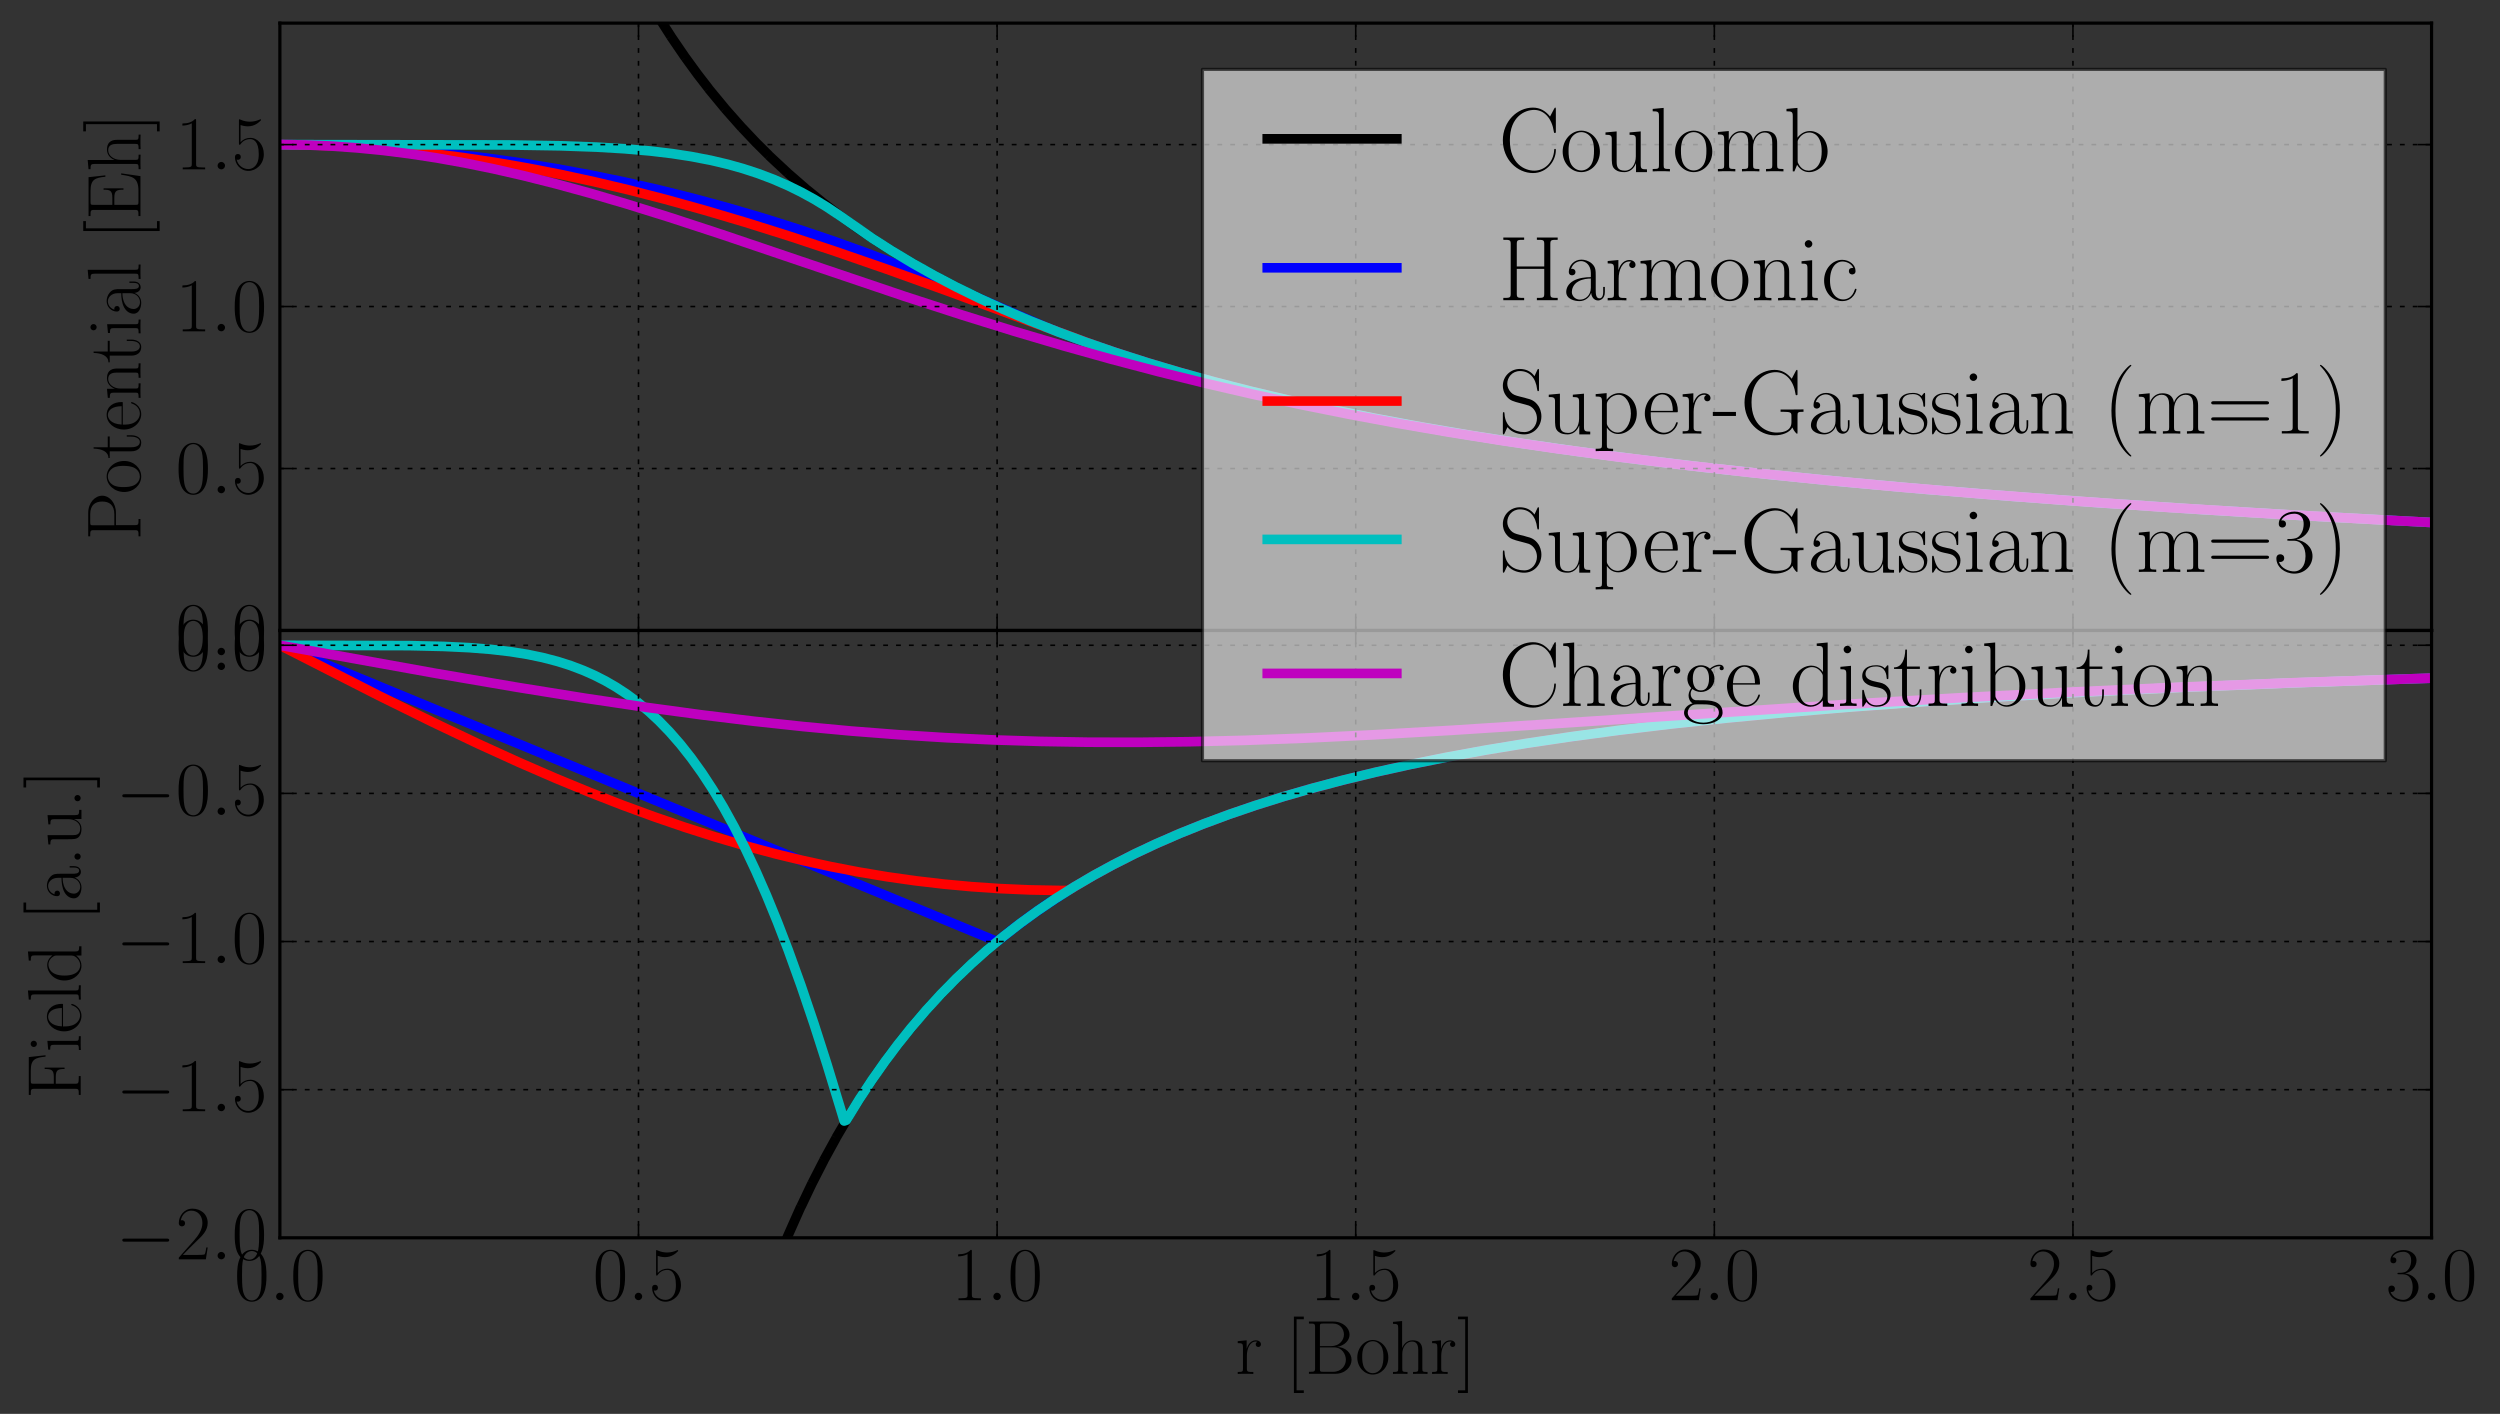 <?xml version="1.0" encoding="utf-8" standalone="no"?>
<!DOCTYPE svg PUBLIC "-//W3C//DTD SVG 1.1//EN"
  "http://www.w3.org/Graphics/SVG/1.1/DTD/svg11.dtd">
<!-- Created with matplotlib (http://matplotlib.org/) -->
<svg height="440pt" version="1.1" viewBox="0 0 778 440" width="778pt" xmlns="http://www.w3.org/2000/svg" xmlns:xlink="http://www.w3.org/1999/xlink">
 <rect x="0" y="0" width="778" height="440" fill="#333333" stroke="none"/>
 <defs>
  <style type="text/css">
*{stroke-linecap:square;stroke-linejoin:round;}
  </style>
 </defs>
 <g id="figure_1">
  <g id="patch_1">
   <path d="
M0 440.682
L778.118 440.682
L778.118 0
L0 0
z
" style="fill:none;opacity:0.0;"/>
  </g>
  <g id="axes_1">
   <g id="patch_2">
    <path d="
M87.101 385.2
L756.701 385.2
L756.701 196.2
L87.101 196.2
z
" style="fill:none;opacity:0.0;"/>
   </g>
   <g id="line2d_1">
    <path clip-path="url(#p551950eefe)" d="
M225.188 441.682
L228.528 430.441
L231.879 419.933
L235.23 410.13
L238.582 400.97
L241.933 392.399
L245.285 384.367
L248.636 376.83
L252.657 368.382
L256.679 360.528
L260.701 353.214
L264.722 346.39
L268.744 340.015
L272.766 334.05
L276.787 328.46
L280.809 323.215
L285.501 317.494
L290.193 312.165
L294.884 307.193
L299.576 302.546
L304.268 298.198
L308.96 294.122
L314.322 289.77
L319.684 285.715
L325.047 281.932
L331.079 277.97
L337.112 274.291
L343.144 270.87
L349.847 267.341
L356.549 264.072
L363.252 261.038
L370.625 257.946
L377.998 255.087
L386.041 252.205
L394.755 249.335
L403.468 246.699
L412.852 244.093
L422.906 241.54
L433.63 239.058
L445.025 236.662
L457.09 234.362
L469.825 232.166
L483.23 230.08
L497.976 228.016
L513.393 226.084
L530.149 224.209
L548.247 222.408
L567.684 220.696
L589.133 219.033
L612.592 217.443
L638.063 215.94
L666.214 214.505
L697.717 213.128
L732.571 211.834
L756.701 211.054
L756.701 211.054" style="fill:none;stroke:#000000;stroke-dasharray:1,3;stroke-dashoffset:0.0;stroke-linecap:butt;stroke-width:3;"/>
   </g>
   <g id="line2d_2">
    <path clip-path="url(#p551950eefe)" d="
M87.101 200.81
L310.301 293.005
L315.663 288.73
L321.025 284.745
L326.387 281.025
L332.42 277.129
L338.452 273.51
L344.484 270.142
L351.187 266.667
L357.89 263.447
L365.263 260.171
L372.636 257.145
L380.679 254.1
L388.722 251.296
L397.436 248.5
L406.149 245.931
L415.533 243.39
L425.587 240.898
L436.311 238.473
L447.706 236.131
L459.771 233.881
L472.506 231.731
L486.582 229.591
L501.328 227.578
L517.414 225.614
L534.841 223.721
L553.609 221.914
L573.717 220.206
L595.836 218.556
L619.965 216.985
L646.106 215.508
L674.928 214.102
L707.101 212.758
L743.295 211.476
L756.701 211.054
L756.701 211.054" style="fill:none;stroke:#0000ff;stroke-width:3;"/>
   </g>
   <g id="line2d_3">
    <path clip-path="url(#p551950eefe)" d="
M87.101 200.81
L117.933 216.498
L134.69 224.761
L148.766 231.451
L161.501 237.251
L172.895 242.2
L183.62 246.623
L193.674 250.545
L203.728 254.232
L213.112 257.448
L222.495 260.439
L231.879 263.194
L241.263 265.707
L249.976 267.819
L258.69 269.716
L267.403 271.394
L276.117 272.853
L284.83 274.093
L293.544 275.117
L302.257 275.925
L310.971 276.523
L320.355 276.935
L329.739 277.113
L332.42 277.122
L339.793 272.74
L345.825 269.425
L352.528 266.003
L359.23 262.831
L366.603 259.603
L373.976 256.619
L382.02 253.617
L390.063 250.85
L398.776 248.091
L408.16 245.368
L417.544 242.873
L427.598 240.426
L438.322 238.043
L449.717 235.74
L461.782 233.527
L474.517 231.411
L488.593 229.303
L503.338 227.32
L519.425 225.384
L536.852 223.516
L555.62 221.734
L575.728 220.047
L597.847 218.417
L621.976 216.864
L648.787 215.368
L678.279 213.952
L711.122 212.605
L747.317 211.347
L756.701 211.054
L756.701 211.054" style="fill:none;stroke:#ff0000;stroke-width:3;"/>
   </g>
   <g id="line2d_4">
    <path clip-path="url(#p551950eefe)" d="
M87.101 200.81
L127.317 200.92
L138.041 201.169
L146.085 201.556
L152.787 202.088
L158.82 202.793
L164.182 203.653
L168.874 204.628
L173.566 205.854
L177.587 207.136
L181.609 208.665
L184.96 210.152
L188.312 211.853
L191.663 213.789
L195.014 215.983
L198.366 218.459
L201.717 221.239
L205.068 224.349
L208.42 227.812
L211.771 231.655
L215.122 235.901
L218.474 240.575
L221.825 245.699
L225.176 251.296
L228.528 257.384
L231.879 263.98
L235.23 271.097
L238.582 278.745
L241.933 286.928
L245.285 295.643
L249.306 306.791
L253.328 318.662
L257.349 331.207
L262.041 346.596
L262.712 348.853
L263.382 348.613
L267.403 342.093
L271.425 335.995
L275.447 330.284
L279.468 324.927
L283.49 319.896
L288.182 314.403
L292.874 309.282
L297.566 304.5
L302.257 300.027
L306.949 295.837
L312.312 291.366
L317.674 287.203
L323.036 283.321
L328.398 279.694
L334.43 275.893
L340.463 272.36
L346.495 269.071
L353.198 265.675
L359.901 262.527
L367.274 259.322
L374.647 256.359
L382.69 253.377
L390.733 250.629
L399.447 247.888
L408.83 245.182
L418.214 242.703
L428.268 240.27
L438.993 237.902
L450.387 235.611
L462.452 233.41
L475.187 231.305
L489.263 229.208
L504.009 227.235
L520.095 225.308
L537.522 223.449
L556.29 221.674
L576.398 219.994
L598.517 218.371
L622.647 216.824
L649.457 215.333
L678.949 213.922
L711.792 212.579
L747.987 211.326
L756.701 211.054
L756.701 211.054" style="fill:none;stroke:#00bfbf;stroke-width:3;"/>
   </g>
   <g id="line2d_5">
    <path clip-path="url(#p551950eefe)" d="
M87.101 200.81
L135.36 209.506
L160.83 213.867
L182.279 217.316
L201.047 220.11
L218.474 222.479
L234.56 224.445
L249.976 226.108
L264.722 227.483
L279.468 228.635
L294.214 229.559
L308.96 230.254
L323.706 230.722
L338.452 230.972
L353.868 231.01
L369.955 230.826
L387.382 230.396
L406.149 229.7
L426.928 228.7
L451.728 227.274
L485.241 225.101
L575.057 219.172
L610.582 217.113
L644.765 215.356
L679.619 213.789
L715.814 212.385
L755.36 211.078
L756.701 211.037
L756.701 211.037" style="fill:none;stroke:#bf00bf;stroke-width:3;"/>
   </g>
   <g id="matplotlib.axis_1">
    <g id="xtick_1">
     <g id="line2d_6">
      <path clip-path="url(#p551950eefe)" d="
M87.101 385.2
L87.101 196.2" style="fill:none;stroke:#000000;stroke-dasharray:1,3;stroke-dashoffset:0.0;stroke-linecap:butt;stroke-width:0.5;"/>
     </g>
     <g id="line2d_7">
      <defs>
       <path d="
M0 0
L0 -4" id="mcb557df647" style="stroke:#000000;stroke-linecap:butt;stroke-width:0.5;"/>
      </defs>
      <g>
       <use style="stroke:#000000;stroke-linecap:butt;stroke-width:0.5;" x="87.101" xlink:href="#mcb557df647" y="385.2"/>
      </g>
     </g>
     <g id="line2d_8">
      <defs>
       <path d="
M0 0
L0 4" id="mdad270ee8e" style="stroke:#000000;stroke-linecap:butt;stroke-width:0.5;"/>
      </defs>
      <g>
       <use style="stroke:#000000;stroke-linecap:butt;stroke-width:0.5;" x="87.101" xlink:href="#mdad270ee8e" y="196.2"/>
      </g>
     </g>
     <g id="text_1">
      <!-- $0.0$ -->
      <defs>
       <path d="
M42 31.641
C42 37.75 41.906 48.125 37.703 56.109
C34 63.109 28.094 65.594 22.906 65.594
C18.094 65.594 12 63.406 8.203 56.203
C4.203 48.719 3.797 39.438 3.797 31.641
C3.797 25.953 3.906 17.281 7 9.672
C11.297 -0.609 19 -2 22.906 -2
C27.5 -2 34.5 -0.109 38.594 9.375
C41.594 16.281 42 24.359 42 31.641
M22.906 -0.406
C16.5 -0.406 12.703 5.078 11.297 12.688
C10.203 18.562 10.203 27.156 10.203 32.75
C10.203 40.438 10.203 46.828 11.5 52.922
C13.406 61.391 19 64 22.906 64
C27 64 32.297 61.297 34.203 53.125
C35.5 47.438 35.594 40.734 35.594 32.75
C35.594 26.25 35.594 18.266 34.406 12.375
C32.297 1.484 26.406 -0.406 22.906 -0.406" id="CMR17-48"/>
       <path d="
M18.406 4.797
C18.406 7.688 16 9.672 13.594 9.672
C10.703 9.672 8.703 7.281 8.703 4.891
C8.703 2 11.094 0 13.5 0
C16.406 0 18.406 2.391 18.406 4.797" id="CMMI12-58"/>
      </defs>
      <g transform="translate(72.883 404.613)scale(0.24 -0.24)">
       <use transform="scale(0.996)" xlink:href="#CMR17-48"/>
       <use transform="translate(45.69 0.0)scale(0.996)" xlink:href="#CMMI12-58"/>
       <use transform="translate(72.788 0.0)scale(0.996)" xlink:href="#CMR17-48"/>
      </g>
     </g>
    </g>
    <g id="xtick_2">
     <g id="line2d_9">
      <path clip-path="url(#p551950eefe)" d="
M198.701 385.2
L198.701 196.2" style="fill:none;stroke:#000000;stroke-dasharray:1,3;stroke-dashoffset:0.0;stroke-linecap:butt;stroke-width:0.5;"/>
     </g>
     <g id="line2d_10">
      <g>
       <use style="stroke:#000000;stroke-linecap:butt;stroke-width:0.5;" x="198.701" xlink:href="#mcb557df647" y="385.2"/>
      </g>
     </g>
     <g id="line2d_11">
      <g>
       <use style="stroke:#000000;stroke-linecap:butt;stroke-width:0.5;" x="198.701" xlink:href="#mdad270ee8e" y="196.2"/>
      </g>
     </g>
     <g id="text_2">
      <!-- $0.5$ -->
      <defs>
       <path d="
M11.406 57.688
C12.406 57.281 16.5 56 20.703 56
C30 56 35.094 61.016 38 63.922
C38 64.734 38 65.25 37.406 65.25
C37.297 65.25 37.094 65.25 36.297 64.828
C32.797 63.312 28.703 62.078 23.703 62.078
C20.703 62.078 16.203 62.5 11.297 64.734
C10.203 65.25 10 65.25 9.906 65.25
C9.406 65.25 9.297 65.141 9.297 63.156
L9.297 34.281
C9.297 32.5 9.297 32 10.297 32
C10.797 32 11 32.203 11.5 32.906
C14.703 37.484 19.094 39.406 24.094 39.406
C27.594 39.406 35.094 37.219 35.094 20.141
C35.094 16.953 35.094 11.172 32.094 6.578
C29.594 2.484 25.703 0.391 21.406 0.391
C14.797 0.391 8.094 5 6.297 12.719
C6.703 12.609 7.5 12.422 7.906 12.422
C9.203 12.422 11.703 13.125 11.703 16.219
C11.703 18.906 9.797 20 7.906 20
C5.594 20 4.094 18.594 4.094 15.797
C4.094 7.094 11 -2 21.594 -2
C31.906 -2 41.703 6.875 41.703 19.75
C41.703 31.719 33.906 41 24.203 41
C19.094 41 14.797 39.094 11.406 35.453
z
" id="CMR17-53"/>
      </defs>
      <g transform="translate(184.483 404.613)scale(0.24 -0.24)">
       <use transform="scale(0.996)" xlink:href="#CMR17-48"/>
       <use transform="translate(45.69 0.0)scale(0.996)" xlink:href="#CMMI12-58"/>
       <use transform="translate(72.788 0.0)scale(0.996)" xlink:href="#CMR17-53"/>
      </g>
     </g>
    </g>
    <g id="xtick_3">
     <g id="line2d_12">
      <path clip-path="url(#p551950eefe)" d="
M310.301 385.2
L310.301 196.2" style="fill:none;stroke:#000000;stroke-dasharray:1,3;stroke-dashoffset:0.0;stroke-linecap:butt;stroke-width:0.5;"/>
     </g>
     <g id="line2d_13">
      <g>
       <use style="stroke:#000000;stroke-linecap:butt;stroke-width:0.5;" x="310.301" xlink:href="#mcb557df647" y="385.2"/>
      </g>
     </g>
     <g id="line2d_14">
      <g>
       <use style="stroke:#000000;stroke-linecap:butt;stroke-width:0.5;" x="310.301" xlink:href="#mdad270ee8e" y="196.2"/>
      </g>
     </g>
     <g id="text_3">
      <!-- $1.0$ -->
      <defs>
       <path d="
M26.594 63.312
C26.594 65.406 26.5 65.5 25.094 65.5
C21.203 61.188 15.297 59.797 9.703 59.797
C9.406 59.797 8.906 59.797 8.797 59.5
C8.703 59.297 8.703 59.094 8.703 57
C11.797 57 17 57.594 21 59.984
L21 7.203
C21 3.688 20.797 2.5 12.203 2.5
L9.203 2.5
L9.203 0
C14 0 19 0 23.797 0
C28.594 0 33.594 0 38.406 0
L38.406 2.5
L35.406 2.5
C26.797 2.5 26.594 3.594 26.594 7.156
z
" id="CMR17-49"/>
      </defs>
      <g transform="translate(296.083 404.613)scale(0.24 -0.24)">
       <use transform="scale(0.996)" xlink:href="#CMR17-49"/>
       <use transform="translate(45.69 0.0)scale(0.996)" xlink:href="#CMMI12-58"/>
       <use transform="translate(72.788 0.0)scale(0.996)" xlink:href="#CMR17-48"/>
      </g>
     </g>
    </g>
    <g id="xtick_4">
     <g id="line2d_15">
      <path clip-path="url(#p551950eefe)" d="
M421.901 385.2
L421.901 196.2" style="fill:none;stroke:#000000;stroke-dasharray:1,3;stroke-dashoffset:0.0;stroke-linecap:butt;stroke-width:0.5;"/>
     </g>
     <g id="line2d_16">
      <g>
       <use style="stroke:#000000;stroke-linecap:butt;stroke-width:0.5;" x="421.901" xlink:href="#mcb557df647" y="385.2"/>
      </g>
     </g>
     <g id="line2d_17">
      <g>
       <use style="stroke:#000000;stroke-linecap:butt;stroke-width:0.5;" x="421.901" xlink:href="#mdad270ee8e" y="196.2"/>
      </g>
     </g>
     <g id="text_4">
      <!-- $1.5$ -->
      <g transform="translate(407.683 404.613)scale(0.24 -0.24)">
       <use transform="scale(0.996)" xlink:href="#CMR17-49"/>
       <use transform="translate(45.69 0.0)scale(0.996)" xlink:href="#CMMI12-58"/>
       <use transform="translate(72.788 0.0)scale(0.996)" xlink:href="#CMR17-53"/>
      </g>
     </g>
    </g>
    <g id="xtick_5">
     <g id="line2d_18">
      <path clip-path="url(#p551950eefe)" d="
M533.501 385.2
L533.501 196.2" style="fill:none;stroke:#000000;stroke-dasharray:1,3;stroke-dashoffset:0.0;stroke-linecap:butt;stroke-width:0.5;"/>
     </g>
     <g id="line2d_19">
      <g>
       <use style="stroke:#000000;stroke-linecap:butt;stroke-width:0.5;" x="533.501" xlink:href="#mcb557df647" y="385.2"/>
      </g>
     </g>
     <g id="line2d_20">
      <g>
       <use style="stroke:#000000;stroke-linecap:butt;stroke-width:0.5;" x="533.501" xlink:href="#mdad270ee8e" y="196.2"/>
      </g>
     </g>
     <g id="text_5">
      <!-- $2.0$ -->
      <defs>
       <path d="
M41.703 15.453
L39.906 15.453
C38.906 8.375 38.094 7.172 37.703 6.562
C37.203 5.766 30 5.766 28.594 5.766
L9.406 5.766
C13 9.672 20 16.75 28.5 24.953
C34.594 30.734 41.703 37.531 41.703 47.422
C41.703 59.219 32.297 66 21.797 66
C10.797 66 4.094 56.312 4.094 47.344
C4.094 43.438 7 42.938 8.203 42.938
C9.203 42.938 12.203 43.547 12.203 47.031
C12.203 50.109 9.594 51 8.203 51
C7.594 51 7 50.906 6.594 50.703
C8.5 59.219 14.297 63.406 20.406 63.406
C29.094 63.406 34.797 56.516 34.797 47.422
C34.797 38.734 29.703 31.25 24 24.75
L4.094 2.281
L4.094 0
L39.297 0
z
" id="CMR17-50"/>
      </defs>
      <g transform="translate(519.283 404.613)scale(0.24 -0.24)">
       <use transform="scale(0.996)" xlink:href="#CMR17-50"/>
       <use transform="translate(45.69 0.0)scale(0.996)" xlink:href="#CMMI12-58"/>
       <use transform="translate(72.788 0.0)scale(0.996)" xlink:href="#CMR17-48"/>
      </g>
     </g>
    </g>
    <g id="xtick_6">
     <g id="line2d_21">
      <path clip-path="url(#p551950eefe)" d="
M645.101 385.2
L645.101 196.2" style="fill:none;stroke:#000000;stroke-dasharray:1,3;stroke-dashoffset:0.0;stroke-linecap:butt;stroke-width:0.5;"/>
     </g>
     <g id="line2d_22">
      <g>
       <use style="stroke:#000000;stroke-linecap:butt;stroke-width:0.5;" x="645.101" xlink:href="#mcb557df647" y="385.2"/>
      </g>
     </g>
     <g id="line2d_23">
      <g>
       <use style="stroke:#000000;stroke-linecap:butt;stroke-width:0.5;" x="645.101" xlink:href="#mdad270ee8e" y="196.2"/>
      </g>
     </g>
     <g id="text_6">
      <!-- $2.5$ -->
      <g transform="translate(630.883 404.613)scale(0.24 -0.24)">
       <use transform="scale(0.996)" xlink:href="#CMR17-50"/>
       <use transform="translate(45.69 0.0)scale(0.996)" xlink:href="#CMMI12-58"/>
       <use transform="translate(72.788 0.0)scale(0.996)" xlink:href="#CMR17-53"/>
      </g>
     </g>
    </g>
    <g id="xtick_7">
     <g id="line2d_24">
      <path clip-path="url(#p551950eefe)" d="
M756.701 385.2
L756.701 196.2" style="fill:none;stroke:#000000;stroke-dasharray:1,3;stroke-dashoffset:0.0;stroke-linecap:butt;stroke-width:0.5;"/>
     </g>
     <g id="line2d_25">
      <g>
       <use style="stroke:#000000;stroke-linecap:butt;stroke-width:0.5;" x="756.701" xlink:href="#mcb557df647" y="385.2"/>
      </g>
     </g>
     <g id="line2d_26">
      <g>
       <use style="stroke:#000000;stroke-linecap:butt;stroke-width:0.5;" x="756.701" xlink:href="#mdad270ee8e" y="196.2"/>
      </g>
     </g>
     <g id="text_7">
      <!-- $3.0$ -->
      <defs>
       <path d="
M22.094 33.703
C31 33.703 34.906 25.969 34.906 17.031
C34.906 5 28.5 0.391 22.703 0.391
C17.406 0.391 8.797 3.031 6.094 10.828
C6.594 10.625 7.094 10.625 7.594 10.625
C10 10.625 11.797 12.219 11.797 14.812
C11.797 17.703 9.594 19 7.594 19
C5.906 19 3.297 18.203 3.297 14.469
C3.297 5.234 12.297 -2 22.906 -2
C34 -2 42.5 6.719 42.5 16.953
C42.5 26.672 34.5 33.688 25 34.797
C32.594 36.375 39.906 43.062 39.906 52.016
C39.906 59.688 32 65.297 23 65.297
C13.906 65.297 5.906 59.828 5.906 52.016
C5.906 48.594 8.5 48 9.797 48
C11.906 48 13.703 49.297 13.703 51.891
C13.703 54.469 11.906 55.766 9.797 55.766
C9.406 55.766 8.906 55.766 8.5 55.562
C11.406 61.859 19.297 63 22.797 63
C26.297 63 32.906 61.328 32.906 51.875
C32.906 49.109 32.5 44.188 29.094 39.844
C26.094 36 22.703 36 19.406 35.594
C18.906 35.594 16.594 35.594 16.203 35.594
C15.5 35.484 15.094 35.391 15.094 34.594
C15.094 33.812 15.203 33.703 17.203 33.703
z
" id="CMR17-51"/>
      </defs>
      <g transform="translate(742.483 404.613)scale(0.24 -0.24)">
       <use transform="scale(0.996)" xlink:href="#CMR17-51"/>
       <use transform="translate(45.69 0.0)scale(0.996)" xlink:href="#CMMI12-58"/>
       <use transform="translate(72.788 0.0)scale(0.996)" xlink:href="#CMR17-48"/>
      </g>
     </g>
    </g>
    <g id="text_8">
     <!-- r [Bohr] -->
     <defs>
      <path d="
M23.5 -25
L23.5 -21.516
L14.094 -21.516
L14.094 71
L23.5 71
L23.5 74.484
L10.594 74.484
L10.594 -25
z
" id="CMR17-91"/>
      <path d="
M14.297 74.484
L1.406 74.484
L1.406 71
L10.797 71
L10.797 -21.516
L1.406 -21.516
L1.406 -25
L14.297 -25
z
" id="CMR17-93"/>
      <path d="
M5.203 68
L5.203 65.406
C12.094 65.406 13.203 65.406 13.203 60.938
L13.203 7.062
C13.203 2.594 12.094 2.594 5.203 2.594
L5.203 0
L39.594 0
C52.406 0 60.703 9.109 60.703 18.188
C60.703 27.203 52.5 34.891 41.797 34.891
C51.406 36.812 58.094 43.297 58.094 51
C58.094 59.406 49.906 68 37 68
z

M19.5 36
L19.5 61.516
C19.5 64.922 19.703 65.406 23.703 65.406
L36.5 65.406
C46.406 65.406 50.797 57.406 50.797 51.203
C50.797 43.609 44.703 36 33.906 36
z

M23.703 2.594
C19.703 2.594 19.5 3.078 19.5 6.453
L19.5 34.406
L38 34.406
C48.297 34.406 53.297 25.391 53.297 18.156
C53.297 10.922 47.594 2.594 36.703 2.594
z
" id="CMR17-66"/>
      <path d="
M41.5 30.203
C41.5 35.297 40.5 43.594 28.703 43.594
C20.5 43.594 16.5 37 15.297 33.703
L15.203 33.703
L15.203 68.688
L3.297 67.594
L3.297 65
C9.203 65 10.094 64.406 10.094 59.641
L10.094 6.656
C10.094 2.875 9.703 2.391 3.297 2.391
L3.297 -0.203
C5.703 0 10.094 0 12.703 0
C15.297 0 19.797 0 22.203 -0.203
L22.203 2.391
C15.797 2.391 15.406 2.781 15.406 6.688
L15.406 25.906
C15.406 35.109 21 42 28 42
C35.406 42 36.203 35.406 36.203 30.594
L36.203 6.688
C36.203 2.875 35.797 2.391 29.406 2.391
L29.406 -0.203
C31.797 0 36.203 0 38.797 0
C41.406 0 45.906 0 48.297 -0.203
L48.297 2.391
C41.906 2.391 41.5 2.781 41.5 6.688
z
" id="CMR17-104"/>
      <path d="
M15 23.391
C15 33 19.094 42 26.594 42
C27.297 42 28 41.906 28.703 41.594
C28.703 41.594 26.5 40.891 26.5 38.312
C26.5 35.906 28.406 34.906 29.906 34.906
C31.094 34.906 33.297 35.609 33.297 38.406
C33.297 41.609 30.094 43.594 26.703 43.594
C19.094 43.594 15.797 36.203 14.797 32.703
L14.703 32.703
L14.703 43.594
L3.094 42.5
L3.094 39.906
C9 39.906 9.906 39.297 9.906 34.5
L9.906 6.688
C9.906 2.875 9.5 2.391 3.094 2.391
L3.094 -0.203
C5.5 0 10.094 0 12.703 0
C15.594 0 20.703 0 23.406 -0.203
L23.406 2.391
C16.203 2.391 15 2.391 15 6.875
z
" id="CMR17-114"/>
      <path d="
M43.094 21.188
C43.094 34 33.797 44 22.906 44
C12 44 2.703 34 2.703 21.188
C2.703 8.609 12 -1 22.906 -1
C33.797 -1 43.094 8.609 43.094 21.188
M22.906 0.797
C18.203 0.797 14.203 3.594 11.906 7.5
C9.406 11.984 9.094 17.594 9.094 22
C9.094 26.203 9.297 31.406 11.906 35.906
C13.906 39.203 17.797 42.406 22.906 42.406
C27.406 42.406 31.203 39.906 33.594 36.406
C36.703 31.703 36.703 25.109 36.703 22
C36.703 18.094 36.5 12.109 33.797 7.297
C31 2.703 26.703 0.797 22.906 0.797" id="CMR17-111"/>
     </defs>
     <g transform="translate(384.442 433.482)scale(0.24 -0.24)">
      <use transform="translate(0.0 24.823)scale(0.996)" xlink:href="#CMR17-114"/>
      <use transform="translate(65.357 24.823)scale(0.996)" xlink:href="#CMR17-91"/>
      <use transform="translate(90.228 24.823)scale(0.996)" xlink:href="#CMR17-66"/>
      <use transform="translate(155.417 24.823)scale(0.996)" xlink:href="#CMR17-111"/>
      <use transform="translate(201.107 24.823)scale(0.996)" xlink:href="#CMR17-104"/>
      <use transform="translate(252.002 24.823)scale(0.996)" xlink:href="#CMR17-114"/>
      <use transform="translate(287.283 24.823)scale(0.996)" xlink:href="#CMR17-93"/>
     </g>
    </g>
   </g>
   <g id="matplotlib.axis_2">
    <g id="ytick_1">
     <g id="line2d_27">
      <path clip-path="url(#p551950eefe)" d="
M87.101 385.2
L756.701 385.2" style="fill:none;stroke:#000000;stroke-dasharray:1,3;stroke-dashoffset:0.0;stroke-linecap:butt;stroke-width:0.5;"/>
     </g>
     <g id="line2d_28">
      <defs>
       <path d="
M0 0
L4 0" id="mc8fcea1516" style="stroke:#000000;stroke-linecap:butt;stroke-width:0.5;"/>
      </defs>
      <g>
       <use style="stroke:#000000;stroke-linecap:butt;stroke-width:0.5;" x="87.101" xlink:href="#mc8fcea1516" y="385.2"/>
      </g>
     </g>
     <g id="line2d_29">
      <defs>
       <path d="
M0 0
L-4 0" id="m0d5b0a6425" style="stroke:#000000;stroke-linecap:butt;stroke-width:0.5;"/>
      </defs>
      <g>
       <use style="stroke:#000000;stroke-linecap:butt;stroke-width:0.5;" x="756.701" xlink:href="#m0d5b0a6425" y="385.2"/>
      </g>
     </g>
     <g id="text_9">
      <!-- $-2.0$ -->
      <defs>
       <path d="
M65.906 23
C67.594 23 69.406 23 69.406 25
C69.406 27 67.594 27 65.906 27
L11.797 27
C10.094 27 8.297 27 8.297 25
C8.297 23 10.094 23 11.797 23
z
" id="CMSY10-0"/>
      </defs>
      <g transform="translate(36.069 393.903)scale(0.24 -0.24)">
       <use transform="translate(0.0 8.302)scale(0.996)" xlink:href="#CMSY10-0"/>
       <use transform="translate(77.487 8.302)scale(0.996)" xlink:href="#CMR17-50"/>
       <use transform="translate(123.178 8.302)scale(0.996)" xlink:href="#CMMI12-58"/>
       <use transform="translate(150.275 8.302)scale(0.996)" xlink:href="#CMR17-48"/>
      </g>
     </g>
    </g>
    <g id="ytick_2">
     <g id="line2d_30">
      <path clip-path="url(#p551950eefe)" d="
M87.101 339.102
L756.701 339.102" style="fill:none;stroke:#000000;stroke-dasharray:1,3;stroke-dashoffset:0.0;stroke-linecap:butt;stroke-width:0.5;"/>
     </g>
     <g id="line2d_31">
      <g>
       <use style="stroke:#000000;stroke-linecap:butt;stroke-width:0.5;" x="87.101" xlink:href="#mc8fcea1516" y="339.102"/>
      </g>
     </g>
     <g id="line2d_32">
      <g>
       <use style="stroke:#000000;stroke-linecap:butt;stroke-width:0.5;" x="756.701" xlink:href="#m0d5b0a6425" y="339.102"/>
      </g>
     </g>
     <g id="text_10">
      <!-- $-1.5$ -->
      <g transform="translate(36.069 347.805)scale(0.24 -0.24)">
       <use transform="translate(0.0 8.302)scale(0.996)" xlink:href="#CMSY10-0"/>
       <use transform="translate(77.487 8.302)scale(0.996)" xlink:href="#CMR17-49"/>
       <use transform="translate(123.178 8.302)scale(0.996)" xlink:href="#CMMI12-58"/>
       <use transform="translate(150.275 8.302)scale(0.996)" xlink:href="#CMR17-53"/>
      </g>
     </g>
    </g>
    <g id="ytick_3">
     <g id="line2d_33">
      <path clip-path="url(#p551950eefe)" d="
M87.101 293.005
L756.701 293.005" style="fill:none;stroke:#000000;stroke-dasharray:1,3;stroke-dashoffset:0.0;stroke-linecap:butt;stroke-width:0.5;"/>
     </g>
     <g id="line2d_34">
      <g>
       <use style="stroke:#000000;stroke-linecap:butt;stroke-width:0.5;" x="87.101" xlink:href="#mc8fcea1516" y="293.005"/>
      </g>
     </g>
     <g id="line2d_35">
      <g>
       <use style="stroke:#000000;stroke-linecap:butt;stroke-width:0.5;" x="756.701" xlink:href="#m0d5b0a6425" y="293.005"/>
      </g>
     </g>
     <g id="text_11">
      <!-- $-1.0$ -->
      <g transform="translate(36.069 301.708)scale(0.24 -0.24)">
       <use transform="translate(0.0 8.302)scale(0.996)" xlink:href="#CMSY10-0"/>
       <use transform="translate(77.487 8.302)scale(0.996)" xlink:href="#CMR17-49"/>
       <use transform="translate(123.178 8.302)scale(0.996)" xlink:href="#CMMI12-58"/>
       <use transform="translate(150.275 8.302)scale(0.996)" xlink:href="#CMR17-48"/>
      </g>
     </g>
    </g>
    <g id="ytick_4">
     <g id="line2d_36">
      <path clip-path="url(#p551950eefe)" d="
M87.101 246.907
L756.701 246.907" style="fill:none;stroke:#000000;stroke-dasharray:1,3;stroke-dashoffset:0.0;stroke-linecap:butt;stroke-width:0.5;"/>
     </g>
     <g id="line2d_37">
      <g>
       <use style="stroke:#000000;stroke-linecap:butt;stroke-width:0.5;" x="87.101" xlink:href="#mc8fcea1516" y="246.907"/>
      </g>
     </g>
     <g id="line2d_38">
      <g>
       <use style="stroke:#000000;stroke-linecap:butt;stroke-width:0.5;" x="756.701" xlink:href="#m0d5b0a6425" y="246.907"/>
      </g>
     </g>
     <g id="text_12">
      <!-- $-0.5$ -->
      <g transform="translate(36.069 255.61)scale(0.24 -0.24)">
       <use transform="translate(0.0 8.302)scale(0.996)" xlink:href="#CMSY10-0"/>
       <use transform="translate(77.487 8.302)scale(0.996)" xlink:href="#CMR17-48"/>
       <use transform="translate(123.178 8.302)scale(0.996)" xlink:href="#CMMI12-58"/>
       <use transform="translate(150.275 8.302)scale(0.996)" xlink:href="#CMR17-53"/>
      </g>
     </g>
    </g>
    <g id="ytick_5">
     <g id="line2d_39">
      <path clip-path="url(#p551950eefe)" d="
M87.101 200.81
L756.701 200.81" style="fill:none;stroke:#000000;stroke-dasharray:1,3;stroke-dashoffset:0.0;stroke-linecap:butt;stroke-width:0.5;"/>
     </g>
     <g id="line2d_40">
      <g>
       <use style="stroke:#000000;stroke-linecap:butt;stroke-width:0.5;" x="87.101" xlink:href="#mc8fcea1516" y="200.81"/>
      </g>
     </g>
     <g id="line2d_41">
      <g>
       <use style="stroke:#000000;stroke-linecap:butt;stroke-width:0.5;" x="756.701" xlink:href="#m0d5b0a6425" y="200.81"/>
      </g>
     </g>
     <g id="text_13">
      <!-- $0.0$ -->
      <g transform="translate(54.666 208.516)scale(0.24 -0.24)">
       <use transform="scale(0.996)" xlink:href="#CMR17-48"/>
       <use transform="translate(45.69 0.0)scale(0.996)" xlink:href="#CMMI12-58"/>
       <use transform="translate(72.788 0.0)scale(0.996)" xlink:href="#CMR17-48"/>
      </g>
     </g>
    </g>
    <g id="text_14">
     <!-- Field [a.u.] -->
     <defs>
      <path d="
M36 25.828
C36 32.375 36 35.844 31.797 39.734
C28.094 43 23.797 44 20.406 44
C12.5 44 6.797 37.609 6.797 30.797
C6.797 27 9.797 27 10.406 27
C11.703 27 14 27.781 14 30.531
C14 33 12.094 34.078 10.406 34.078
C10 34.078 9.5 33.969 9.203 33.875
C11.297 40.5 16.703 42.406 20.203 42.406
C25.203 42.406 30.703 37.953 30.703 29.453
L30.703 25
C24.797 25 17.703 24.203 12.094 21.203
C5.797 17.703 4 12.703 4 8.906
C4 1.203 13 -1 18.297 -1
C23.797 -1 28.906 2.172 31.094 7.984
C31.297 3.641 34.094 -0.281 38.5 -0.281
C40.594 -0.281 45.906 1.094 45.906 8.859
L45.906 14.375
L44.094 14.375
L44.094 8.781
C44.094 2.781 41.406 2 40.094 2
C36 2 36 7.156 36 11.531
z

M30.703 13.594
C30.703 4.953 24.5 0.594 19 0.594
C14 0.594 10.094 4.297 10.094 8.906
C10.094 11.891 11.406 17.188 17.203 20.391
C22 23.094 27.5 23.5 30.703 23.5
z
" id="CMR17-97"/>
      <path d="
M15.5 61.078
C15.5 63.266 13.703 65.156 11.406 65.156
C9.203 65.156 7.297 63.375 7.297 61.078
C7.297 58.891 9.094 57 11.406 57
C13.594 57 15.5 58.797 15.5 61.078
M3.797 42.281
L3.797 39.703
C9.406 39.703 10.203 39.094 10.203 34.328
L10.203 6.672
C10.203 2.875 9.797 2.391 3.406 2.391
L3.406 -0.203
C5.797 0 10.094 0 12.594 0
C15 0 19.094 0 21.406 -0.203
L21.406 2.391
C15.5 2.391 15.297 2.984 15.297 6.562
L15.297 43.375
z
" id="CMR17-105"/>
      <path d="
M29.406 42.078
L29.406 39.5
C35.297 39.5 36.203 38.891 36.203 34.156
L36.203 16.125
C36.203 7.812 31.703 0.594 24.297 0.594
C16.094 0.594 15.406 5.438 15.406 10.594
L15.406 43.172
L3.297 42.078
L3.297 39.5
C7.297 39.5 10 39.5 10.094 35.531
L10.094 16.531
C10.094 9.891 10.094 5.641 12.703 2.859
C14 1.578 16.5 -1 23.703 -1
C32.203 -1 35.5 6.359 36.297 8.5
L36.406 8.5
L36.406 -0.984
L48.297 -0.984
L48.297 2
C42.406 2 41.5 2.594 41.5 7.391
L41.5 43.172
z
" id="CMR17-117"/>
      <path d="
M38.094 23
C38.5 23.406 38.5 23.609 38.5 24.625
C38.5 34.969 33.094 44 21.703 44
C11.094 44 2.703 33.891 2.703 21.609
C2.703 8.609 12.203 -1 22.797 -1
C34 -1 38.406 9.469 38.406 11.547
C38.406 12.25 37.797 12.25 37.594 12.25
C36.906 12.25 36.797 12.047 36.406 10.875
C34.203 4.141 28.703 0.797 23.5 0.797
C19.203 0.797 14.906 3.172 12.203 7.5
C9.094 12.547 9.094 18.375 9.094 23
z

M9.203 24.5
C9.906 39.141 17.594 42.406 21.594 42.406
C28.406 42.406 33 35.891 33.094 24.5
z
" id="CMR17-101"/>
      <path d="
M29.203 67.594
L29.203 65
C35.094 65 36 64.406 36 59.688
L36 36.641
C35.594 37.141 31.5 43.594 23.406 43.594
C13.203 43.594 3.297 34.5 3.297 21.312
C3.297 8.203 12.594 -1 22.406 -1
C30.906 -1 35.297 5.266 35.797 5.938
L35.797 -0.984
L47.906 -0.984
L47.906 2
C42 2 41.094 2.594 41.094 7.391
L41.094 68.688
z

M35.797 11.797
C35.797 8.797 34 6.094 31.703 4.094
C28.297 1.094 24.906 0.594 23 0.594
C20.094 0.594 9.703 2.094 9.703 21.188
C9.703 40.812 21.297 42 23.906 42
C28.5 42 32.203 39.406 34.5 35.797
C35.797 33.703 35.797 33.406 35.797 31.609
z
" id="CMR17-100"/>
      <path d="
M54.406 67.578
L5.094 67.578
L5.094 65
C12 65 13.094 65 13.094 60.531
L13.094 6.969
C13.094 2.5 12 2.5 5.094 2.5
L5.094 0
C8 0 13.594 0 16.703 0
C20.797 0 25.594 0 29.703 0
L29.703 2.5
L27.5 2.5
C19.906 2.5 19.703 3.484 19.703 7.062
L19.703 32.422
L28.703 32.422
C38 32.422 38.906 29.188 38.906 21
L40.703 21
L40.703 46.891
L38.906 46.891
C38.906 38.344 38 35 28.703 35
L19.703 35
L19.703 61.109
C19.703 64.5 19.906 65 23.906 65
L36.797 65
C51.906 65 53.594 58.891 55 45.766
L56.797 45.766
z
" id="CMR17-70"/>
      <path d="
M15.297 68.688
L3.406 67.594
L3.406 65
C9.297 65 10.203 64.406 10.203 59.641
L10.203 6.656
C10.203 2.875 9.797 2.391 3.406 2.391
L3.406 -0.203
C5.797 0 10.203 0 12.703 0
C15.297 0 19.703 0 22.094 -0.203
L22.094 2.391
C15.703 2.391 15.297 2.781 15.297 6.656
z
" id="CMR17-108"/>
      <path d="
M16.594 4.078
C16.594 6.562 14.594 8.156 12.5 8.156
C10.5 8.156 8.406 6.562 8.406 4.078
C8.406 1.594 10.406 0 12.5 0
C14.5 0 16.594 1.594 16.594 4.078" id="CMR17-46"/>
     </defs>
     <g transform="translate(31.069 341.97)rotate(-90.0)scale(0.24 -0.24)">
      <use transform="translate(0.0 24.823)scale(0.996)" xlink:href="#CMR17-70"/>
      <use transform="translate(59.984 24.823)scale(0.996)" xlink:href="#CMR17-105"/>
      <use transform="translate(84.855 24.823)scale(0.996)" xlink:href="#CMR17-101"/>
      <use transform="translate(125.341 24.823)scale(0.996)" xlink:href="#CMR17-108"/>
      <use transform="translate(150.212 24.823)scale(0.996)" xlink:href="#CMR17-100"/>
      <use transform="translate(231.183 24.823)scale(0.996)" xlink:href="#CMR17-91"/>
      <use transform="translate(256.054 24.823)scale(0.996)" xlink:href="#CMR17-97"/>
      <use transform="translate(301.744 24.823)scale(0.996)" xlink:href="#CMR17-46"/>
      <use transform="translate(326.616 24.823)scale(0.996)" xlink:href="#CMR17-117"/>
      <use transform="translate(377.511 24.823)scale(0.996)" xlink:href="#CMR17-46"/>
      <use transform="translate(402.382 24.823)scale(0.996)" xlink:href="#CMR17-93"/>
     </g>
    </g>
   </g>
   <g id="patch_3">
    <path d="
M87.101 196.2
L756.701 196.2" style="fill:none;stroke:#000000;"/>
   </g>
   <g id="patch_4">
    <path d="
M756.701 385.2
L756.701 196.2" style="fill:none;stroke:#000000;"/>
   </g>
   <g id="patch_5">
    <path d="
M87.101 385.2
L756.701 385.2" style="fill:none;stroke:#000000;"/>
   </g>
   <g id="patch_6">
    <path d="
M87.101 385.2
L87.101 196.2" style="fill:none;stroke:#000000;"/>
   </g>
  </g>
  <g id="axes_2">
   <g id="patch_7">
    <path d="
M87.101 196.2
L756.701 196.2
L756.701 7.2
L87.101 7.2
z
" style="fill:none;opacity:0.0;"/>
   </g>
   <g id="line2d_42">
    <path clip-path="url(#p20aa16eae2)" d="
M201.191 -1
L205.068 5.482
L209.09 11.77
L213.112 17.656
L217.133 23.178
L221.155 28.368
L225.847 34.044
L230.539 39.348
L235.23 44.316
L239.922 48.979
L245.285 53.97
L250.647 58.633
L256.009 63
L261.371 67.099
L267.403 71.418
L273.436 75.458
L279.468 79.244
L286.171 83.182
L292.874 86.863
L300.247 90.645
L307.62 94.174
L315.663 97.765
L323.706 101.111
L332.42 104.489
L341.133 107.634
L350.517 110.789
L360.571 113.929
L371.295 117.034
L382.69 120.086
L394.084 122.911
L406.149 125.682
L419.555 128.526
L433.63 131.275
L448.376 133.925
L463.793 136.473
L480.549 139.017
L498.647 141.532
L517.414 143.916
L537.522 146.25
L559.641 148.588
L583.101 150.84
L608.571 153.056
L636.052 155.215
L665.544 157.305
L697.047 159.314
L731.23 161.271
L756.701 162.6
L756.701 162.6" style="fill:none;stroke:#000000;stroke-dasharray:1,3;stroke-dashoffset:0.0;stroke-linecap:butt;stroke-width:3;"/>
   </g>
   <g id="line2d_43">
    <path clip-path="url(#p20aa16eae2)" d="
M87.101 45
L97.825 45.116
L108.549 45.465
L119.274 46.047
L129.998 46.862
L140.722 47.909
L151.447 49.189
L162.171 50.701
L172.895 52.447
L183.62 54.425
L194.344 56.636
L205.068 59.079
L215.793 61.755
L226.517 64.664
L237.241 67.805
L247.966 71.18
L258.69 74.787
L269.414 78.626
L280.139 82.699
L290.863 87.004
L301.587 91.542
L325.717 101.912
L334.43 105.234
L343.814 108.559
L353.198 111.65
L363.252 114.728
L373.976 117.774
L385.371 120.77
L397.436 123.702
L410.171 126.56
L423.576 129.335
L437.652 132.02
L452.398 134.61
L468.484 137.208
L485.241 139.691
L503.338 142.148
L522.776 144.559
L543.555 146.91
L565.674 149.188
L589.803 151.445
L615.274 153.603
L642.755 155.71
L672.917 157.795
L705.09 159.794
L739.944 161.738
L756.701 162.6
L756.701 162.6" style="fill:none;stroke:#0000ff;stroke-width:3;"/>
   </g>
   <g id="line2d_44">
    <path clip-path="url(#p20aa16eae2)" d="
M87.101 45
L96.485 45.111
L105.868 45.442
L115.252 45.992
L124.636 46.759
L134.02 47.74
L144.074 49.023
L154.128 50.539
L164.182 52.282
L174.236 54.242
L184.96 56.563
L195.685 59.108
L207.079 62.042
L219.144 65.388
L231.879 69.164
L245.285 73.379
L260.03 78.261
L276.117 83.83
L294.884 90.571
L319.684 99.732
L341.803 107.867
L351.187 111.006
L361.241 114.131
L371.966 117.22
L383.36 120.258
L395.425 123.23
L408.16 126.124
L421.566 128.933
L435.641 131.649
L450.387 134.269
L466.474 136.895
L483.23 139.404
L501.328 141.885
L520.765 144.32
L541.544 146.692
L563.663 148.99
L587.122 151.205
L612.592 153.386
L640.074 155.513
L669.565 157.574
L701.738 159.595
L736.592 161.56
L756.701 162.6
L756.701 162.6" style="fill:none;stroke:#ff0000;stroke-width:3;"/>
   </g>
   <g id="line2d_45">
    <path clip-path="url(#p20aa16eae2)" d="
M87.101 45
L158.149 45.11
L174.236 45.373
L185.63 45.779
L194.344 46.294
L202.387 46.992
L209.09 47.789
L215.122 48.714
L221.155 49.876
L226.517 51.143
L231.209 52.459
L235.901 53.992
L240.593 55.766
L245.285 57.805
L249.306 59.782
L253.328 61.986
L257.349 64.43
L261.371 67.127
L271.425 74.141
L277.457 78.008
L284.16 82.029
L290.863 85.784
L297.566 89.301
L304.939 92.919
L312.312 96.3
L320.355 99.745
L329.068 103.218
L337.782 106.45
L347.166 109.689
L357.22 112.909
L367.274 115.898
L377.998 118.858
L389.393 121.773
L401.457 124.63
L414.193 127.416
L427.598 130.124
L442.344 132.867
L457.76 135.501
L473.847 138.026
L491.274 140.534
L510.041 143.004
L530.149 145.419
L551.598 147.764
L574.387 150.029
L599.187 152.265
L625.998 154.451
L654.82 156.57
L685.652 158.612
L719.165 160.605
L755.36 162.533
L756.701 162.6
L756.701 162.6" style="fill:none;stroke:#00bfbf;stroke-width:3;"/>
   </g>
   <g id="line2d_46">
    <path clip-path="url(#p20aa16eae2)" d="
M87.101 45
L95.144 45.116
L103.187 45.461
L111.23 46.035
L119.274 46.83
L127.317 47.842
L136.03 49.173
L144.744 50.736
L153.458 52.517
L162.841 54.659
L172.895 57.19
L183.62 60.126
L195.014 63.474
L208.42 67.656
L224.506 72.927
L248.636 81.106
L281.479 92.212
L299.576 98.096
L315.663 103.101
L331.079 107.662
L345.825 111.79
L360.571 115.678
L374.647 119.165
L389.393 122.584
L404.139 125.773
L419.555 128.871
L434.971 131.744
L451.057 134.518
L467.814 137.184
L485.241 139.736
L504.009 142.259
L524.117 144.73
L545.565 147.132
L568.355 149.453
L592.484 151.683
L618.625 153.872
L646.776 156.001
L676.938 158.056
L709.782 160.068
L745.306 162.018
L756.701 162.6
L756.701 162.6" style="fill:none;stroke:#bf00bf;stroke-width:3;"/>
   </g>
   <g id="matplotlib.axis_3">
    <g id="xtick_8">
     <g id="line2d_47">
      <path clip-path="url(#p20aa16eae2)" d="
M87.101 196.2
L87.101 7.2" style="fill:none;stroke:#000000;stroke-dasharray:1,3;stroke-dashoffset:0.0;stroke-linecap:butt;stroke-width:0.5;"/>
     </g>
     <g id="line2d_48">
      <g>
       <use style="stroke:#000000;stroke-linecap:butt;stroke-width:0.5;" x="87.101" xlink:href="#mcb557df647" y="196.2"/>
      </g>
     </g>
     <g id="line2d_49">
      <g>
       <use style="stroke:#000000;stroke-linecap:butt;stroke-width:0.5;" x="87.101" xlink:href="#mdad270ee8e" y="7.2"/>
      </g>
     </g>
    </g>
    <g id="xtick_9">
     <g id="line2d_50">
      <path clip-path="url(#p20aa16eae2)" d="
M198.701 196.2
L198.701 7.2" style="fill:none;stroke:#000000;stroke-dasharray:1,3;stroke-dashoffset:0.0;stroke-linecap:butt;stroke-width:0.5;"/>
     </g>
     <g id="line2d_51">
      <g>
       <use style="stroke:#000000;stroke-linecap:butt;stroke-width:0.5;" x="198.701" xlink:href="#mcb557df647" y="196.2"/>
      </g>
     </g>
     <g id="line2d_52">
      <g>
       <use style="stroke:#000000;stroke-linecap:butt;stroke-width:0.5;" x="198.701" xlink:href="#mdad270ee8e" y="7.2"/>
      </g>
     </g>
    </g>
    <g id="xtick_10">
     <g id="line2d_53">
      <path clip-path="url(#p20aa16eae2)" d="
M310.301 196.2
L310.301 7.2" style="fill:none;stroke:#000000;stroke-dasharray:1,3;stroke-dashoffset:0.0;stroke-linecap:butt;stroke-width:0.5;"/>
     </g>
     <g id="line2d_54">
      <g>
       <use style="stroke:#000000;stroke-linecap:butt;stroke-width:0.5;" x="310.301" xlink:href="#mcb557df647" y="196.2"/>
      </g>
     </g>
     <g id="line2d_55">
      <g>
       <use style="stroke:#000000;stroke-linecap:butt;stroke-width:0.5;" x="310.301" xlink:href="#mdad270ee8e" y="7.2"/>
      </g>
     </g>
    </g>
    <g id="xtick_11">
     <g id="line2d_56">
      <path clip-path="url(#p20aa16eae2)" d="
M421.901 196.2
L421.901 7.2" style="fill:none;stroke:#000000;stroke-dasharray:1,3;stroke-dashoffset:0.0;stroke-linecap:butt;stroke-width:0.5;"/>
     </g>
     <g id="line2d_57">
      <g>
       <use style="stroke:#000000;stroke-linecap:butt;stroke-width:0.5;" x="421.901" xlink:href="#mcb557df647" y="196.2"/>
      </g>
     </g>
     <g id="line2d_58">
      <g>
       <use style="stroke:#000000;stroke-linecap:butt;stroke-width:0.5;" x="421.901" xlink:href="#mdad270ee8e" y="7.2"/>
      </g>
     </g>
    </g>
    <g id="xtick_12">
     <g id="line2d_59">
      <path clip-path="url(#p20aa16eae2)" d="
M533.501 196.2
L533.501 7.2" style="fill:none;stroke:#000000;stroke-dasharray:1,3;stroke-dashoffset:0.0;stroke-linecap:butt;stroke-width:0.5;"/>
     </g>
     <g id="line2d_60">
      <g>
       <use style="stroke:#000000;stroke-linecap:butt;stroke-width:0.5;" x="533.501" xlink:href="#mcb557df647" y="196.2"/>
      </g>
     </g>
     <g id="line2d_61">
      <g>
       <use style="stroke:#000000;stroke-linecap:butt;stroke-width:0.5;" x="533.501" xlink:href="#mdad270ee8e" y="7.2"/>
      </g>
     </g>
    </g>
    <g id="xtick_13">
     <g id="line2d_62">
      <path clip-path="url(#p20aa16eae2)" d="
M645.101 196.2
L645.101 7.2" style="fill:none;stroke:#000000;stroke-dasharray:1,3;stroke-dashoffset:0.0;stroke-linecap:butt;stroke-width:0.5;"/>
     </g>
     <g id="line2d_63">
      <g>
       <use style="stroke:#000000;stroke-linecap:butt;stroke-width:0.5;" x="645.101" xlink:href="#mcb557df647" y="196.2"/>
      </g>
     </g>
     <g id="line2d_64">
      <g>
       <use style="stroke:#000000;stroke-linecap:butt;stroke-width:0.5;" x="645.101" xlink:href="#mdad270ee8e" y="7.2"/>
      </g>
     </g>
    </g>
    <g id="xtick_14">
     <g id="line2d_65">
      <path clip-path="url(#p20aa16eae2)" d="
M756.701 196.2
L756.701 7.2" style="fill:none;stroke:#000000;stroke-dasharray:1,3;stroke-dashoffset:0.0;stroke-linecap:butt;stroke-width:0.5;"/>
     </g>
     <g id="line2d_66">
      <g>
       <use style="stroke:#000000;stroke-linecap:butt;stroke-width:0.5;" x="756.701" xlink:href="#mcb557df647" y="196.2"/>
      </g>
     </g>
     <g id="line2d_67">
      <g>
       <use style="stroke:#000000;stroke-linecap:butt;stroke-width:0.5;" x="756.701" xlink:href="#mdad270ee8e" y="7.2"/>
      </g>
     </g>
    </g>
   </g>
   <g id="matplotlib.axis_4">
    <g id="ytick_6">
     <g id="line2d_68">
      <path clip-path="url(#p20aa16eae2)" d="
M87.101 196.2
L756.701 196.2" style="fill:none;stroke:#000000;stroke-dasharray:1,3;stroke-dashoffset:0.0;stroke-linecap:butt;stroke-width:0.5;"/>
     </g>
     <g id="line2d_69">
      <g>
       <use style="stroke:#000000;stroke-linecap:butt;stroke-width:0.5;" x="87.101" xlink:href="#mc8fcea1516" y="196.2"/>
      </g>
     </g>
     <g id="line2d_70">
      <g>
       <use style="stroke:#000000;stroke-linecap:butt;stroke-width:0.5;" x="756.701" xlink:href="#m0d5b0a6425" y="196.2"/>
      </g>
     </g>
     <g id="text_15">
      <!-- $0.0$ -->
      <g transform="translate(54.666 203.906)scale(0.24 -0.24)">
       <use transform="scale(0.996)" xlink:href="#CMR17-48"/>
       <use transform="translate(45.69 0.0)scale(0.996)" xlink:href="#CMMI12-58"/>
       <use transform="translate(72.788 0.0)scale(0.996)" xlink:href="#CMR17-48"/>
      </g>
     </g>
    </g>
    <g id="ytick_7">
     <g id="line2d_71">
      <path clip-path="url(#p20aa16eae2)" d="
M87.101 145.8
L756.701 145.8" style="fill:none;stroke:#000000;stroke-dasharray:1,3;stroke-dashoffset:0.0;stroke-linecap:butt;stroke-width:0.5;"/>
     </g>
     <g id="line2d_72">
      <g>
       <use style="stroke:#000000;stroke-linecap:butt;stroke-width:0.5;" x="87.101" xlink:href="#mc8fcea1516" y="145.8"/>
      </g>
     </g>
     <g id="line2d_73">
      <g>
       <use style="stroke:#000000;stroke-linecap:butt;stroke-width:0.5;" x="756.701" xlink:href="#m0d5b0a6425" y="145.8"/>
      </g>
     </g>
     <g id="text_16">
      <!-- $0.5$ -->
      <g transform="translate(54.666 153.506)scale(0.24 -0.24)">
       <use transform="scale(0.996)" xlink:href="#CMR17-48"/>
       <use transform="translate(45.69 0.0)scale(0.996)" xlink:href="#CMMI12-58"/>
       <use transform="translate(72.788 0.0)scale(0.996)" xlink:href="#CMR17-53"/>
      </g>
     </g>
    </g>
    <g id="ytick_8">
     <g id="line2d_74">
      <path clip-path="url(#p20aa16eae2)" d="
M87.101 95.4
L756.701 95.4" style="fill:none;stroke:#000000;stroke-dasharray:1,3;stroke-dashoffset:0.0;stroke-linecap:butt;stroke-width:0.5;"/>
     </g>
     <g id="line2d_75">
      <g>
       <use style="stroke:#000000;stroke-linecap:butt;stroke-width:0.5;" x="87.101" xlink:href="#mc8fcea1516" y="95.4"/>
      </g>
     </g>
     <g id="line2d_76">
      <g>
       <use style="stroke:#000000;stroke-linecap:butt;stroke-width:0.5;" x="756.701" xlink:href="#m0d5b0a6425" y="95.4"/>
      </g>
     </g>
     <g id="text_17">
      <!-- $1.0$ -->
      <g transform="translate(54.666 103.106)scale(0.24 -0.24)">
       <use transform="scale(0.996)" xlink:href="#CMR17-49"/>
       <use transform="translate(45.69 0.0)scale(0.996)" xlink:href="#CMMI12-58"/>
       <use transform="translate(72.788 0.0)scale(0.996)" xlink:href="#CMR17-48"/>
      </g>
     </g>
    </g>
    <g id="ytick_9">
     <g id="line2d_77">
      <path clip-path="url(#p20aa16eae2)" d="
M87.101 45
L756.701 45" style="fill:none;stroke:#000000;stroke-dasharray:1,3;stroke-dashoffset:0.0;stroke-linecap:butt;stroke-width:0.5;"/>
     </g>
     <g id="line2d_78">
      <g>
       <use style="stroke:#000000;stroke-linecap:butt;stroke-width:0.5;" x="87.101" xlink:href="#mc8fcea1516" y="45.0"/>
      </g>
     </g>
     <g id="line2d_79">
      <g>
       <use style="stroke:#000000;stroke-linecap:butt;stroke-width:0.5;" x="756.701" xlink:href="#m0d5b0a6425" y="45.0"/>
      </g>
     </g>
     <g id="text_18">
      <!-- $1.5$ -->
      <g transform="translate(54.666 52.706)scale(0.24 -0.24)">
       <use transform="scale(0.996)" xlink:href="#CMR17-49"/>
       <use transform="translate(45.69 0.0)scale(0.996)" xlink:href="#CMMI12-58"/>
       <use transform="translate(72.788 0.0)scale(0.996)" xlink:href="#CMR17-53"/>
      </g>
     </g>
    </g>
    <g id="text_19">
     <!-- Potential [Eh] -->
     <defs>
      <path d="
M15.094 40
L29.094 40
L29.094 42.578
L15.094 42.578
L15.094 61
L13.297 61
C13.094 50.703 9.594 41.688 1.094 41.688
L1.094 40
L9.797 40
L9.797 12.047
C9.797 10.156 9.797 -1 21.406 -1
C27.297 -1 30.703 4.781 30.703 12.141
L30.703 17.812
L28.906 17.812
L28.906 12.234
C28.906 5.375 26.203 0.797 22 0.797
C19.094 0.797 15.094 2.781 15.094 11.844
z
" id="CMR17-116"/>
      <path d="
M60.703 25.078
L58.906 25.078
C56.703 10.516 55.406 2.594 37.797 2.594
L23.906 2.594
C19.906 2.594 19.703 3.078 19.703 6.469
L19.703 34
L29.094 34
C38.5 34 39.406 30.562 39.406 22.125
L41.203 22.125
L41.203 48
L39.406 48
C39.406 39.922 38.5 36.594 29.094 36.594
L19.703 36.594
L19.703 61.141
C19.703 64.5 19.906 65 23.906 65
L37.594 65
C53.094 65 54.906 58.859 56.297 45.656
L58.094 45.656
L55.703 67.578
L5.094 67.578
L5.094 65
C12 65 13.094 65 13.094 60.531
L13.094 7.047
C13.094 2.594 12 2.594 5.094 2.594
L5.094 0
L57.094 0
z
" id="CMR17-69"/>
      <path d="
M41.5 30.203
C41.5 35.297 40.5 43.594 28.703 43.594
C20.797 43.594 16.703 37.5 15.203 33.5
L15.094 33.5
L15.094 43.594
L3.297 42.5
L3.297 39.906
C9.203 39.906 10.094 39.297 10.094 34.5
L10.094 6.688
C10.094 2.875 9.703 2.391 3.297 2.391
L3.297 -0.203
C5.703 0 10.094 0 12.703 0
C15.297 0 19.797 0 22.203 -0.203
L22.203 2.391
C15.797 2.391 15.406 2.781 15.406 6.688
L15.406 25.906
C15.406 35.109 21 42 28 42
C35.406 42 36.203 35.406 36.203 30.594
L36.203 6.688
C36.203 2.875 35.797 2.391 29.406 2.391
L29.406 -0.203
C31.797 0 36.203 0 38.797 0
C41.406 0 45.906 0 48.297 -0.203
L48.297 2.391
C41.906 2.391 41.5 2.781 41.5 6.688
z
" id="CMR17-110"/>
      <path d="
M19.797 31.906
L35.797 31.906
C48.703 31.906 58.094 40.281 58.094 49.75
C58.094 59.234 48.906 68 35.797 68
L5.203 68
L5.203 65.406
C12.094 65.406 13.203 65.406 13.203 60.938
L13.203 6.969
C13.203 2.5 12.094 2.5 5.203 2.5
L5.203 0
C8.094 0 13.406 0 16.5 0
C19.594 0 24.906 0 27.797 0
L27.797 2.5
C20.906 2.5 19.797 2.5 19.797 6.969
z

M19.594 34
L19.594 61.531
C19.594 64.922 19.797 65.406 23.797 65.406
L33.906 65.406
C46.797 65.406 50.5 58.031 50.5 49.75
C50.5 40.688 46.094 34 33.906 34
z
" id="CMR17-80"/>
     </defs>
     <g transform="translate(49.666 168.15)rotate(-90.0)scale(0.24 -0.24)">
      <use transform="translate(0.0 24.823)scale(0.996)" xlink:href="#CMR17-80"/>
      <use transform="translate(59.984 24.823)scale(0.996)" xlink:href="#CMR17-111"/>
      <use transform="translate(105.674 24.823)scale(0.996)" xlink:href="#CMR17-116"/>
      <use transform="translate(140.955 24.823)scale(0.996)" xlink:href="#CMR17-101"/>
      <use transform="translate(181.441 24.823)scale(0.996)" xlink:href="#CMR17-110"/>
      <use transform="translate(229.734 24.823)scale(0.996)" xlink:href="#CMR17-116"/>
      <use transform="translate(265.014 24.823)scale(0.996)" xlink:href="#CMR17-105"/>
      <use transform="translate(289.885 24.823)scale(0.996)" xlink:href="#CMR17-97"/>
      <use transform="translate(335.576 24.823)scale(0.996)" xlink:href="#CMR17-108"/>
      <use transform="translate(390.523 24.823)scale(0.996)" xlink:href="#CMR17-91"/>
      <use transform="translate(415.394 24.823)scale(0.996)" xlink:href="#CMR17-69"/>
      <use transform="translate(477.98 24.823)scale(0.996)" xlink:href="#CMR17-104"/>
      <use transform="translate(528.876 24.823)scale(0.996)" xlink:href="#CMR17-93"/>
     </g>
    </g>
   </g>
   <g id="patch_8">
    <path d="
M87.101 7.2
L756.701 7.2" style="fill:none;stroke:#000000;"/>
   </g>
   <g id="patch_9">
    <path d="
M756.701 196.2
L756.701 7.2" style="fill:none;stroke:#000000;"/>
   </g>
   <g id="patch_10">
    <path d="
M87.101 196.2
L756.701 196.2" style="fill:none;stroke:#000000;"/>
   </g>
   <g id="patch_11">
    <path d="
M87.101 196.2
L87.101 7.2" style="fill:none;stroke:#000000;"/>
   </g>
   <g id="legend_1">
    <g id="patch_12">
     <path d="
M374.21 236.748
L742.301 236.748
L742.301 21.6
L374.21 21.6
L374.21 236.748
z
" style="fill:#ffffff;opacity:0.6;stroke:#000000;"/>
    </g>
    <g id="line2d_80">
     <path d="
M394.37 43.2
L434.69 43.2" style="fill:none;stroke:#000000;stroke-dasharray:1,3;stroke-dashoffset:0.0;stroke-linecap:butt;stroke-width:3;"/>
    </g>
    <g id="line2d_81"/>
    <g id="text_20">
     <!-- Coulomb -->
     <defs>
      <path d="
M15 68.688
L3.094 67.594
L3.094 65
C9 65 9.906 64.406 9.906 59.641
L9.906 -0.203
L11.703 -0.203
L14.594 6.891
C17.5 2.203 21.797 -1 27.594 -1
C37.594 -1 47.703 7.812 47.703 21.406
C47.703 34.188 38.703 43.594 28.594 43.594
C22.406 43.594 18 40.297 15 36.406
z

M15.203 31.312
C15.203 33.094 15.203 33.406 16.594 35.5
C20.5 41.516 26.094 42 28 42
C31 42 41.297 40.391 41.297 21.5
C41.297 1.688 29.5 0.594 27.094 0.594
C24 0.594 19.5 1.781 16.297 7.594
C15.203 9.5 15.203 9.703 15.203 11.484
z
" id="CMR17-98"/>
      <path d="
M67.594 30.203
C67.594 35.188 66.703 43.594 54.797 43.594
C48 43.594 43.297 39 41.5 33.594
L41.406 33.594
C40.203 41.797 34.297 43.594 28.703 43.594
C20.797 43.594 16.703 37.562 15.203 33.594
L15.094 33.594
L15.094 43.594
L3.297 42.5
L3.297 39.906
C9.203 39.906 10.094 39.297 10.094 34.5
L10.094 6.688
C10.094 2.875 9.703 2.391 3.297 2.391
L3.297 -0.203
C5.703 0 10.094 0 12.703 0
C15.297 0 19.797 0 22.203 -0.203
L22.203 2.391
C15.797 2.391 15.406 2.781 15.406 6.688
L15.406 25.906
C15.406 35.109 21 42 28 42
C35.406 42 36.203 35.406 36.203 30.594
L36.203 6.688
C36.203 2.875 35.797 2.391 29.406 2.391
L29.406 -0.203
C31.797 0 36.203 0 38.797 0
C41.406 0 45.906 0 48.297 -0.203
L48.297 2.391
C41.906 2.391 41.5 2.781 41.5 6.688
L41.5 25.906
C41.5 35.109 47.094 42 54.094 42
C61.5 42 62.297 35.406 62.297 30.594
L62.297 6.688
C62.297 2.875 61.906 2.391 55.5 2.391
L55.5 -0.203
C57.906 0 62.297 0 64.906 0
C67.5 0 72 0 74.406 -0.203
L74.406 2.391
C68 2.391 67.594 2.781 67.594 6.688
z
" id="CMR17-109"/>
      <path d="
M62.094 67.109
C62.094 68.891 62 69 61.406 69
C61 69 60.906 68.891 60.203 67.703
L55.797 59.328
C50.906 65.453 44.906 69 37.203 69
C20.094 69 4.594 54 4.594 33.547
C4.594 12.906 20.094 -2 37.297 -2
C52.594 -2 62.094 11.406 62.094 22.844
C62.094 23.828 62.094 24.234 61.203 24.234
C60.406 24.234 60.406 23.938 60.297 23.047
C59.5 9.141 49.5 0.594 38.703 0.594
C28.5 0.594 12.203 7.734 12.203 33.594
C12.203 59.547 28.797 66.5 38.5 66.5
C49.797 66.5 58 56.75 59.906 42.922
C60.094 41.719 60.094 41.516 61 41.516
C62.094 41.516 62.094 41.719 62.094 43.516
z
" id="CMR17-67"/>
     </defs>
     <g transform="translate(466.37 53.28)scale(0.288 -0.288)">
      <use transform="scale(0.996)" xlink:href="#CMR17-67"/>
      <use transform="translate(66.51 0.0)scale(0.996)" xlink:href="#CMR17-111"/>
      <use transform="translate(112.2 0.0)scale(0.996)" xlink:href="#CMR17-117"/>
      <use transform="translate(163.096 0.0)scale(0.996)" xlink:href="#CMR17-108"/>
      <use transform="translate(187.967 0.0)scale(0.996)" xlink:href="#CMR17-111"/>
      <use transform="translate(233.657 0.0)scale(0.996)" xlink:href="#CMR17-109"/>
      <use transform="translate(307.974 0.0)scale(0.996)" xlink:href="#CMR17-98"/>
     </g>
    </g>
    <g id="line2d_82">
     <path d="
M394.37 83.341
L434.69 83.341" style="fill:none;stroke:#0000ff;stroke-width:3;"/>
    </g>
    <g id="line2d_83"/>
    <g id="text_21">
     <!-- Harmonic -->
     <defs>
      <path d="
M56.094 61.016
C56.094 65.5 57.203 65.5 64.094 65.5
L64.094 68
C61.203 68 55.906 68 52.797 68
C49.703 68 44.406 68 41.5 68
L41.5 65.5
C48.406 65.5 49.5 65.5 49.5 61
L49.5 36.578
L19.703 36.578
L19.703 61
C19.703 65.5 20.797 65.5 27.703 65.5
L27.703 68
C24.797 68 19.5 68 16.406 68
C13.297 68 8 68 5.094 68
L5.094 65.5
C12 65.5 13.094 65.5 13.094 61.016
L13.094 6.984
C13.094 2.5 12 2.5 5.094 2.5
L5.094 0
C8 0 13.297 0 16.406 0
C19.5 0 24.797 0 27.703 0
L27.703 2.5
C20.797 2.5 19.703 2.5 19.703 6.969
L19.703 34
L49.5 34
L49.5 6.969
C49.5 2.5 48.406 2.5 41.5 2.5
L41.5 0
C44.406 0 49.703 0 52.797 0
C55.906 0 61.203 0 64.094 0
L64.094 2.5
C57.203 2.5 56.094 2.5 56.094 6.984
z
" id="CMR17-72"/>
      <path d="
M34.906 35
C33 35 30.203 35 30.203 31.516
C30.203 28.719 32.5 27.922 33.797 27.922
C34.5 27.922 37.406 28.234 37.406 31.625
C37.406 38.547 30.594 43.797 22.906 43.797
C12.297 43.797 3.297 34.031 3.297 21.297
C3.297 8.062 12.703 -1 22.906 -1
C35.297 -1 38.406 10.594 38.406 11.688
C38.406 12.094 38.297 12.391 37.594 12.391
C36.906 12.391 36.797 12.297 36.406 10.984
C33.797 2.812 28.094 0.797 23.797 0.797
C17.406 0.797 9.703 6.672 9.703 21.391
C9.703 36.531 17.094 42 23 42
C26.906 42 32.703 40.203 34.906 35" id="CMR17-99"/>
     </defs>
     <g transform="translate(466.37 93.421)scale(0.288 -0.288)">
      <use transform="scale(0.996)" xlink:href="#CMR17-72"/>
      <use transform="translate(69.072 0.0)scale(0.996)" xlink:href="#CMR17-97"/>
      <use transform="translate(114.763 0.0)scale(0.996)" xlink:href="#CMR17-114"/>
      <use transform="translate(150.044 0.0)scale(0.996)" xlink:href="#CMR17-109"/>
      <use transform="translate(226.963 0.0)scale(0.996)" xlink:href="#CMR17-111"/>
      <use transform="translate(272.654 0.0)scale(0.996)" xlink:href="#CMR17-110"/>
      <use transform="translate(323.549 0.0)scale(0.996)" xlink:href="#CMR17-105"/>
      <use transform="translate(348.42 0.0)scale(0.996)" xlink:href="#CMR17-99"/>
     </g>
    </g>
    <g id="line2d_84">
     <path d="
M394.37 124.815
L434.69 124.815" style="fill:none;stroke:#ff0000;stroke-width:3;"/>
    </g>
    <g id="line2d_85"/>
    <g id="text_22">
     <!-- Super-Gaussian (m=1) -->
     <defs>
      <path d="
M30.906 42.109
C30.906 43.906 30.797 44 30.203 44
C29.797 44 29.703 43.906 28.5 42.422
C28.203 42.016 27.297 41.016 27 40.625
C23.797 44 19.297 44 17.594 44
C6.5 44 2.5 38.172 2.5 32.375
C2.5 23.344 12.703 21.25 15.594 20.641
C21.906 19.344 24.094 18.938 26.203 17.125
C27.5 15.938 29.703 13.734 29.703 10.125
C29.703 5.906 27.297 0.5 18.094 0.5
C9.406 0.5 6.297 7.062 4.5 15.828
C4.203 17.219 4.203 17.328 3.406 17.328
C2.594 17.328 2.5 17.219 2.5 15.234
L2.5 0.891
C2.5 -0.891 2.594 -1 3.203 -1
C3.703 -1 3.797 -0.891 4.297 -0.094
C4.906 0.797 6.406 3.188 7 4.188
C9 1.547 12.5 -1 18.094 -1
C28 -1 33.297 4.406 33.297 12.234
C33.297 17.344 30.594 20.062 29.297 21.25
C26.297 24.375 22.797 25.062 18.594 25.859
C13.094 27.078 6.094 28.469 6.094 34.594
C6.094 37.188 7.5 42.719 17.594 42.719
C28.297 42.719 28.906 32.75 29.094 29.562
C29.203 29.078 29.703 28.969 30 28.969
C30.906 28.969 30.906 29.281 30.906 30.969
z
" id="CMR17-115"/>
      <path d="
M43.797 68.109
C43.797 69.891 43.703 70 43.094 70
C42.5 70 42.297 69.594 41.906 68.703
L38.906 62.125
C35.094 67.547 29.297 70 23 70
C12.797 70 4.594 61.953 4.594 51.797
C4.594 48.734 5.297 44.344 8.703 40.172
C12.406 35.609 15.906 34.812 23.906 32.719
C26.906 31.922 31.906 30.625 32.906 30.234
C38.594 27.844 41.594 21.891 41.594 16.312
C41.594 9.141 36.5 1.5 27.797 1.5
C17.094 1.5 7.094 7.469 6.406 21.406
C6.297 23 6.203 23.094 5.5 23.094
C4.703 23.094 4.594 23 4.594 21
L4.594 0.891
C4.594 -0.891 4.703 -1 5.297 -1
C6 -1 6.203 -0.5 7.594 2.594
C7.703 2.891 7.703 3.094 9.594 6.875
C14.594 0.375 23 -1 27.797 -1
C38.703 -1 46.406 8.047 46.406 18.578
C46.406 23.734 44.5 27.703 43.406 29.5
C39.203 35.859 34.703 37.047 29.906 38.234
C29.203 38.547 29 38.547 23.406 39.938
C18 41.328 15.703 42.031 13.203 44.719
C10.406 47.797 9.406 50.984 9.406 54.172
C9.406 60.641 14.594 67.703 23.094 67.703
C33.703 67.703 40.297 60.234 41.797 47.797
C42.094 46 42.203 45.906 42.906 45.906
C43.797 45.906 43.797 46.203 43.797 47.891
z
" id="CMR17-83"/>
      <path d="
M64.297 31.516
C65.797 31.516 67.297 31.516 67.297 33.203
C67.297 35 65.594 35 63.906 35
L8 35
C6.297 35 4.594 35 4.594 33.203
C4.594 31.516 6.094 31.516 7.594 31.516
z

M63.906 14
C65.594 14 67.297 14 67.297 15.797
C67.297 17.484 65.797 17.484 64.297 17.484
L7.594 17.484
C6.094 17.484 4.594 17.484 4.594 15.797
C4.594 14 6.297 14 8 14
z
" id="CMR17-61"/>
      <path d="
M26.297 24.672
C26.297 31.844 25.594 43.984 19.594 56.828
C14.797 67.188 6.594 74.453 5.406 74.453
C5.094 74.453 4.703 74.344 4.703 73.844
C4.703 73.656 4.797 73.547 4.906 73.344
C9.703 68.375 21.906 55.734 21.906 24.781
C21.906 -6.281 9.797 -18.922 4.906 -23.906
C4.797 -24.094 4.703 -24.203 4.703 -24.391
C4.703 -24.891 5.094 -25 5.406 -25
C6.5 -25 15 -17.625 19.906 -6.672
C24.906 4.375 26.297 15.125 26.297 24.672" id="CMR17-41"/>
      <path d="
M30.594 -24.391
C30.594 -24.297 30.594 -24.094 30.297 -23.797
C25.703 -19.125 13.406 -6.375 13.406 24.688
C13.406 55.75 25.5 68.391 30.406 73.359
C30.406 73.469 30.594 73.672 30.594 73.953
C30.594 74.25 30.297 74.453 29.906 74.453
C28.797 74.453 20.297 67.078 15.406 56.125
C10.406 45.078 9 34.328 9 24.781
C9 17.609 9.703 5.469 15.703 -7.375
C20.5 -17.734 28.703 -25 29.906 -25
C30.406 -25 30.594 -24.797 30.594 -24.391" id="CMR17-40"/>
      <path d="
M22 -16.609
C15.594 -16.609 15.203 -16.203 15.203 -12.328
L15.203 6.281
C18.094 2.094 22.297 -0.594 27.594 -0.594
C37.594 -0.594 47.703 8.172 47.703 21.688
C47.703 34.234 39 43.781 28.703 43.781
C22.703 43.781 17.797 40.5 15 36.531
L15 43.781
L3.094 42.688
L3.094 40.109
C9 40.109 9.906 39.5 9.906 34.734
L9.906 -12.328
C9.906 -16.109 9.5 -16.609 3.094 -16.609
L3.094 -19.188
C5.5 -19 9.906 -19 12.5 -19
C15.094 -19 19.594 -19 22 -19.188
z

M15.203 31.438
C15.203 32.844 15.203 34.922 19.094 38.609
C19.594 39.016 23 42 28 42
C35.297 42 41.297 32.938 41.297 21.594
C41.297 10.25 34.906 1 27 1
C23.406 1 19.5 2.688 16.5 7.375
C15.203 9.562 15.203 10.156 15.203 11.75
z
" id="CMR17-112"/>
      <path d="
M25.5 19
L25.5 23.375
L0.406 23.375
L0.406 19
z
" id="CMR17-45"/>
      <path d="
M62.094 19.266
C62.094 23.016 62.406 23.516 68.594 23.516
L68.594 26.094
C66.203 26 60.797 26 58.094 26
C55.297 26 47.5 26 43.703 26
L43.703 23.516
L46.703 23.516
C55.297 23.516 55.5 22.406 55.5 18.766
L55.5 12.094
C55.5 0.984 42.5 0.984 39.406 0.984
C29.094 0.984 12.203 8 12.203 33.797
C12.203 59.578 28.797 66.5 38.5 66.5
C49.797 66.5 58 56.75 59.906 42.922
C60.094 41.719 60.094 41.516 61 41.516
C62.094 41.516 62.094 41.719 62.094 43.516
L62.094 67.109
C62.094 68.891 62 69 61.406 69
C61 69 60.906 68.891 60.203 67.703
L55.797 59.328
C50.906 65.453 44.906 69 37.203 69
C20.094 69 4.594 54 4.594 33.547
C4.594 13.203 19.797 -2 37.406 -2
C45.5 -2 53.406 0.875 56.5 6.516
C58.203 2.469 61 -0.312 61.5 -0.312
C62 -0.312 62.094 -0.203 62.094 1.562
z
" id="CMR17-71"/>
     </defs>
     <g transform="translate(466.37 142.044)scale(0.288 -0.288)">
      <use transform="translate(0.0 24.823)scale(0.996)" xlink:href="#CMR17-83"/>
      <use transform="translate(50.895 24.823)scale(0.996)" xlink:href="#CMR17-117"/>
      <use transform="translate(101.791 24.823)scale(0.996)" xlink:href="#CMR17-112"/>
      <use transform="translate(155.289 24.823)scale(0.996)" xlink:href="#CMR17-101"/>
      <use transform="translate(195.774 24.823)scale(0.996)" xlink:href="#CMR17-114"/>
      <use transform="translate(231.055 24.823)scale(0.996)" xlink:href="#CMR17-45"/>
      <use transform="translate(261.131 24.823)scale(0.996)" xlink:href="#CMR17-71"/>
      <use transform="translate(333.486 24.823)scale(0.996)" xlink:href="#CMR17-97"/>
      <use transform="translate(379.177 24.823)scale(0.996)" xlink:href="#CMR17-117"/>
      <use transform="translate(430.072 24.823)scale(0.996)" xlink:href="#CMR17-115"/>
      <use transform="translate(465.873 24.823)scale(0.996)" xlink:href="#CMR17-115"/>
      <use transform="translate(501.675 24.823)scale(0.996)" xlink:href="#CMR17-105"/>
      <use transform="translate(526.546 24.823)scale(0.996)" xlink:href="#CMR17-97"/>
      <use transform="translate(572.236 24.823)scale(0.996)" xlink:href="#CMR17-110"/>
      <use transform="translate(653.208 24.823)scale(0.996)" xlink:href="#CMR17-40"/>
      <use transform="translate(688.488 24.823)scale(0.996)" xlink:href="#CMR17-109"/>
      <use transform="translate(765.408 24.823)scale(0.996)" xlink:href="#CMR17-61"/>
      <use transform="translate(837.123 24.823)scale(0.996)" xlink:href="#CMR17-49"/>
      <use transform="translate(882.813 24.823)scale(0.996)" xlink:href="#CMR17-41"/>
     </g>
    </g>
    <g id="line2d_86">
     <path d="
M394.37 167.858
L434.69 167.858" style="fill:none;stroke:#00bfbf;stroke-width:3;"/>
    </g>
    <g id="line2d_87"/>
    <g id="text_23">
     <!-- Super-Gaussian (m=3) -->
     <g transform="translate(466.37 185.087)scale(0.288 -0.288)">
      <use transform="translate(0.0 24.823)scale(0.996)" xlink:href="#CMR17-83"/>
      <use transform="translate(50.895 24.823)scale(0.996)" xlink:href="#CMR17-117"/>
      <use transform="translate(101.791 24.823)scale(0.996)" xlink:href="#CMR17-112"/>
      <use transform="translate(155.289 24.823)scale(0.996)" xlink:href="#CMR17-101"/>
      <use transform="translate(195.774 24.823)scale(0.996)" xlink:href="#CMR17-114"/>
      <use transform="translate(231.055 24.823)scale(0.996)" xlink:href="#CMR17-45"/>
      <use transform="translate(261.131 24.823)scale(0.996)" xlink:href="#CMR17-71"/>
      <use transform="translate(333.486 24.823)scale(0.996)" xlink:href="#CMR17-97"/>
      <use transform="translate(379.177 24.823)scale(0.996)" xlink:href="#CMR17-117"/>
      <use transform="translate(430.072 24.823)scale(0.996)" xlink:href="#CMR17-115"/>
      <use transform="translate(465.873 24.823)scale(0.996)" xlink:href="#CMR17-115"/>
      <use transform="translate(501.675 24.823)scale(0.996)" xlink:href="#CMR17-105"/>
      <use transform="translate(526.546 24.823)scale(0.996)" xlink:href="#CMR17-97"/>
      <use transform="translate(572.236 24.823)scale(0.996)" xlink:href="#CMR17-110"/>
      <use transform="translate(653.208 24.823)scale(0.996)" xlink:href="#CMR17-40"/>
      <use transform="translate(688.488 24.823)scale(0.996)" xlink:href="#CMR17-109"/>
      <use transform="translate(765.408 24.823)scale(0.996)" xlink:href="#CMR17-61"/>
      <use transform="translate(837.123 24.823)scale(0.996)" xlink:href="#CMR17-51"/>
      <use transform="translate(882.813 24.823)scale(0.996)" xlink:href="#CMR17-41"/>
     </g>
    </g>
    <g id="line2d_88">
     <path d="
M394.37 209.567
L434.69 209.567" style="fill:none;stroke:#bf00bf;stroke-width:3;"/>
    </g>
    <g id="line2d_89"/>
    <g id="text_24">
     <!-- Charge distribution -->
     <defs>
      <path d="
M11.094 18.188
C13 16.688 16.297 15 20.297 15
C28.203 15 35 21.203 35 29.5
C35 32.094 34.203 36.094 31.203 39.203
C34 42.062 38.094 43 40.406 43
C40.797 43 41.406 43 41.906 42.766
C41.5 42.672 40.594 42.281 40.594 40.734
C40.594 39.484 41.5 38.609 42.797 38.609
C44.297 38.609 45.094 39.578 45.094 40.844
C45.094 42.672 43.594 44.594 40.406 44.594
C36.406 44.594 32.906 42.781 30.094 40.312
C27.094 43.016 23.5 44 20.297 44
C12.406 44 5.594 37.797 5.594 29.5
C5.594 23.781 8.906 20.188 9.906 19.188
C6.906 15.688 6.906 11.609 6.906 11.109
C6.906 8.516 7.906 4.719 11.297 2.625
C6.094 1.328 2 -2.641 2 -7.594
C2 -14.734 11.5 -20 22.906 -20
C33.906 -20 43.797 -14.938 43.797 -7.484
C43.797 6 29 6 21.297 6
C19 6 14.906 6 14.406 6.109
C11.297 6.609 9.203 9.406 9.203 12.891
C9.203 13.781 9.203 16 11.094 18.188
M20.297 16.688
C11.5 16.688 11.5 27.5 11.5 29.516
C11.5 31.5 11.5 42.312 20.297 42.312
C29.094 42.312 29.094 31.5 29.094 29.516
C29.094 27.5 29.094 16.688 20.297 16.688
M22.906 -18.297
C12.906 -18.297 6 -13.047 6 -7.594
C6 -4.516 7.703 -1.641 9.906 -0.062
C12.406 1.625 13.406 1.625 20.203 1.625
C28.406 1.625 39.797 1.625 39.797 -7.594
C39.797 -13.047 32.906 -18.297 22.906 -18.297" id="CMR17-103"/>
     </defs>
     <g transform="translate(466.37 225.228)scale(0.288 -0.288)">
      <use transform="translate(0.0 19.378)scale(0.996)" xlink:href="#CMR17-67"/>
      <use transform="translate(66.51 19.378)scale(0.996)" xlink:href="#CMR17-104"/>
      <use transform="translate(117.405 19.378)scale(0.996)" xlink:href="#CMR17-97"/>
      <use transform="translate(163.096 19.378)scale(0.996)" xlink:href="#CMR17-114"/>
      <use transform="translate(198.376 19.378)scale(0.996)" xlink:href="#CMR17-103"/>
      <use transform="translate(244.067 19.378)scale(0.996)" xlink:href="#CMR17-101"/>
      <use transform="translate(314.629 19.378)scale(0.996)" xlink:href="#CMR17-100"/>
      <use transform="translate(365.524 19.378)scale(0.996)" xlink:href="#CMR17-105"/>
      <use transform="translate(390.395 19.378)scale(0.996)" xlink:href="#CMR17-115"/>
      <use transform="translate(426.196 19.378)scale(0.996)" xlink:href="#CMR17-116"/>
      <use transform="translate(461.477 19.378)scale(0.996)" xlink:href="#CMR17-114"/>
      <use transform="translate(496.758 19.378)scale(0.996)" xlink:href="#CMR17-105"/>
      <use transform="translate(521.629 19.378)scale(0.996)" xlink:href="#CMR17-98"/>
      <use transform="translate(572.524 19.378)scale(0.996)" xlink:href="#CMR17-117"/>
      <use transform="translate(623.42 19.378)scale(0.996)" xlink:href="#CMR17-116"/>
      <use transform="translate(658.7 19.378)scale(0.996)" xlink:href="#CMR17-105"/>
      <use transform="translate(683.572 19.378)scale(0.996)" xlink:href="#CMR17-111"/>
      <use transform="translate(729.262 19.378)scale(0.996)" xlink:href="#CMR17-110"/>
     </g>
    </g>
   </g>
  </g>
 </g>
 <defs>
  <clipPath id="p551950eefe">
   <rect height="189.0" width="669.6" x="87.101" y="196.2"/>
  </clipPath>
  <clipPath id="p20aa16eae2">
   <rect height="189.0" width="669.6" x="87.101" y="7.2"/>
  </clipPath>
 </defs>
</svg>
